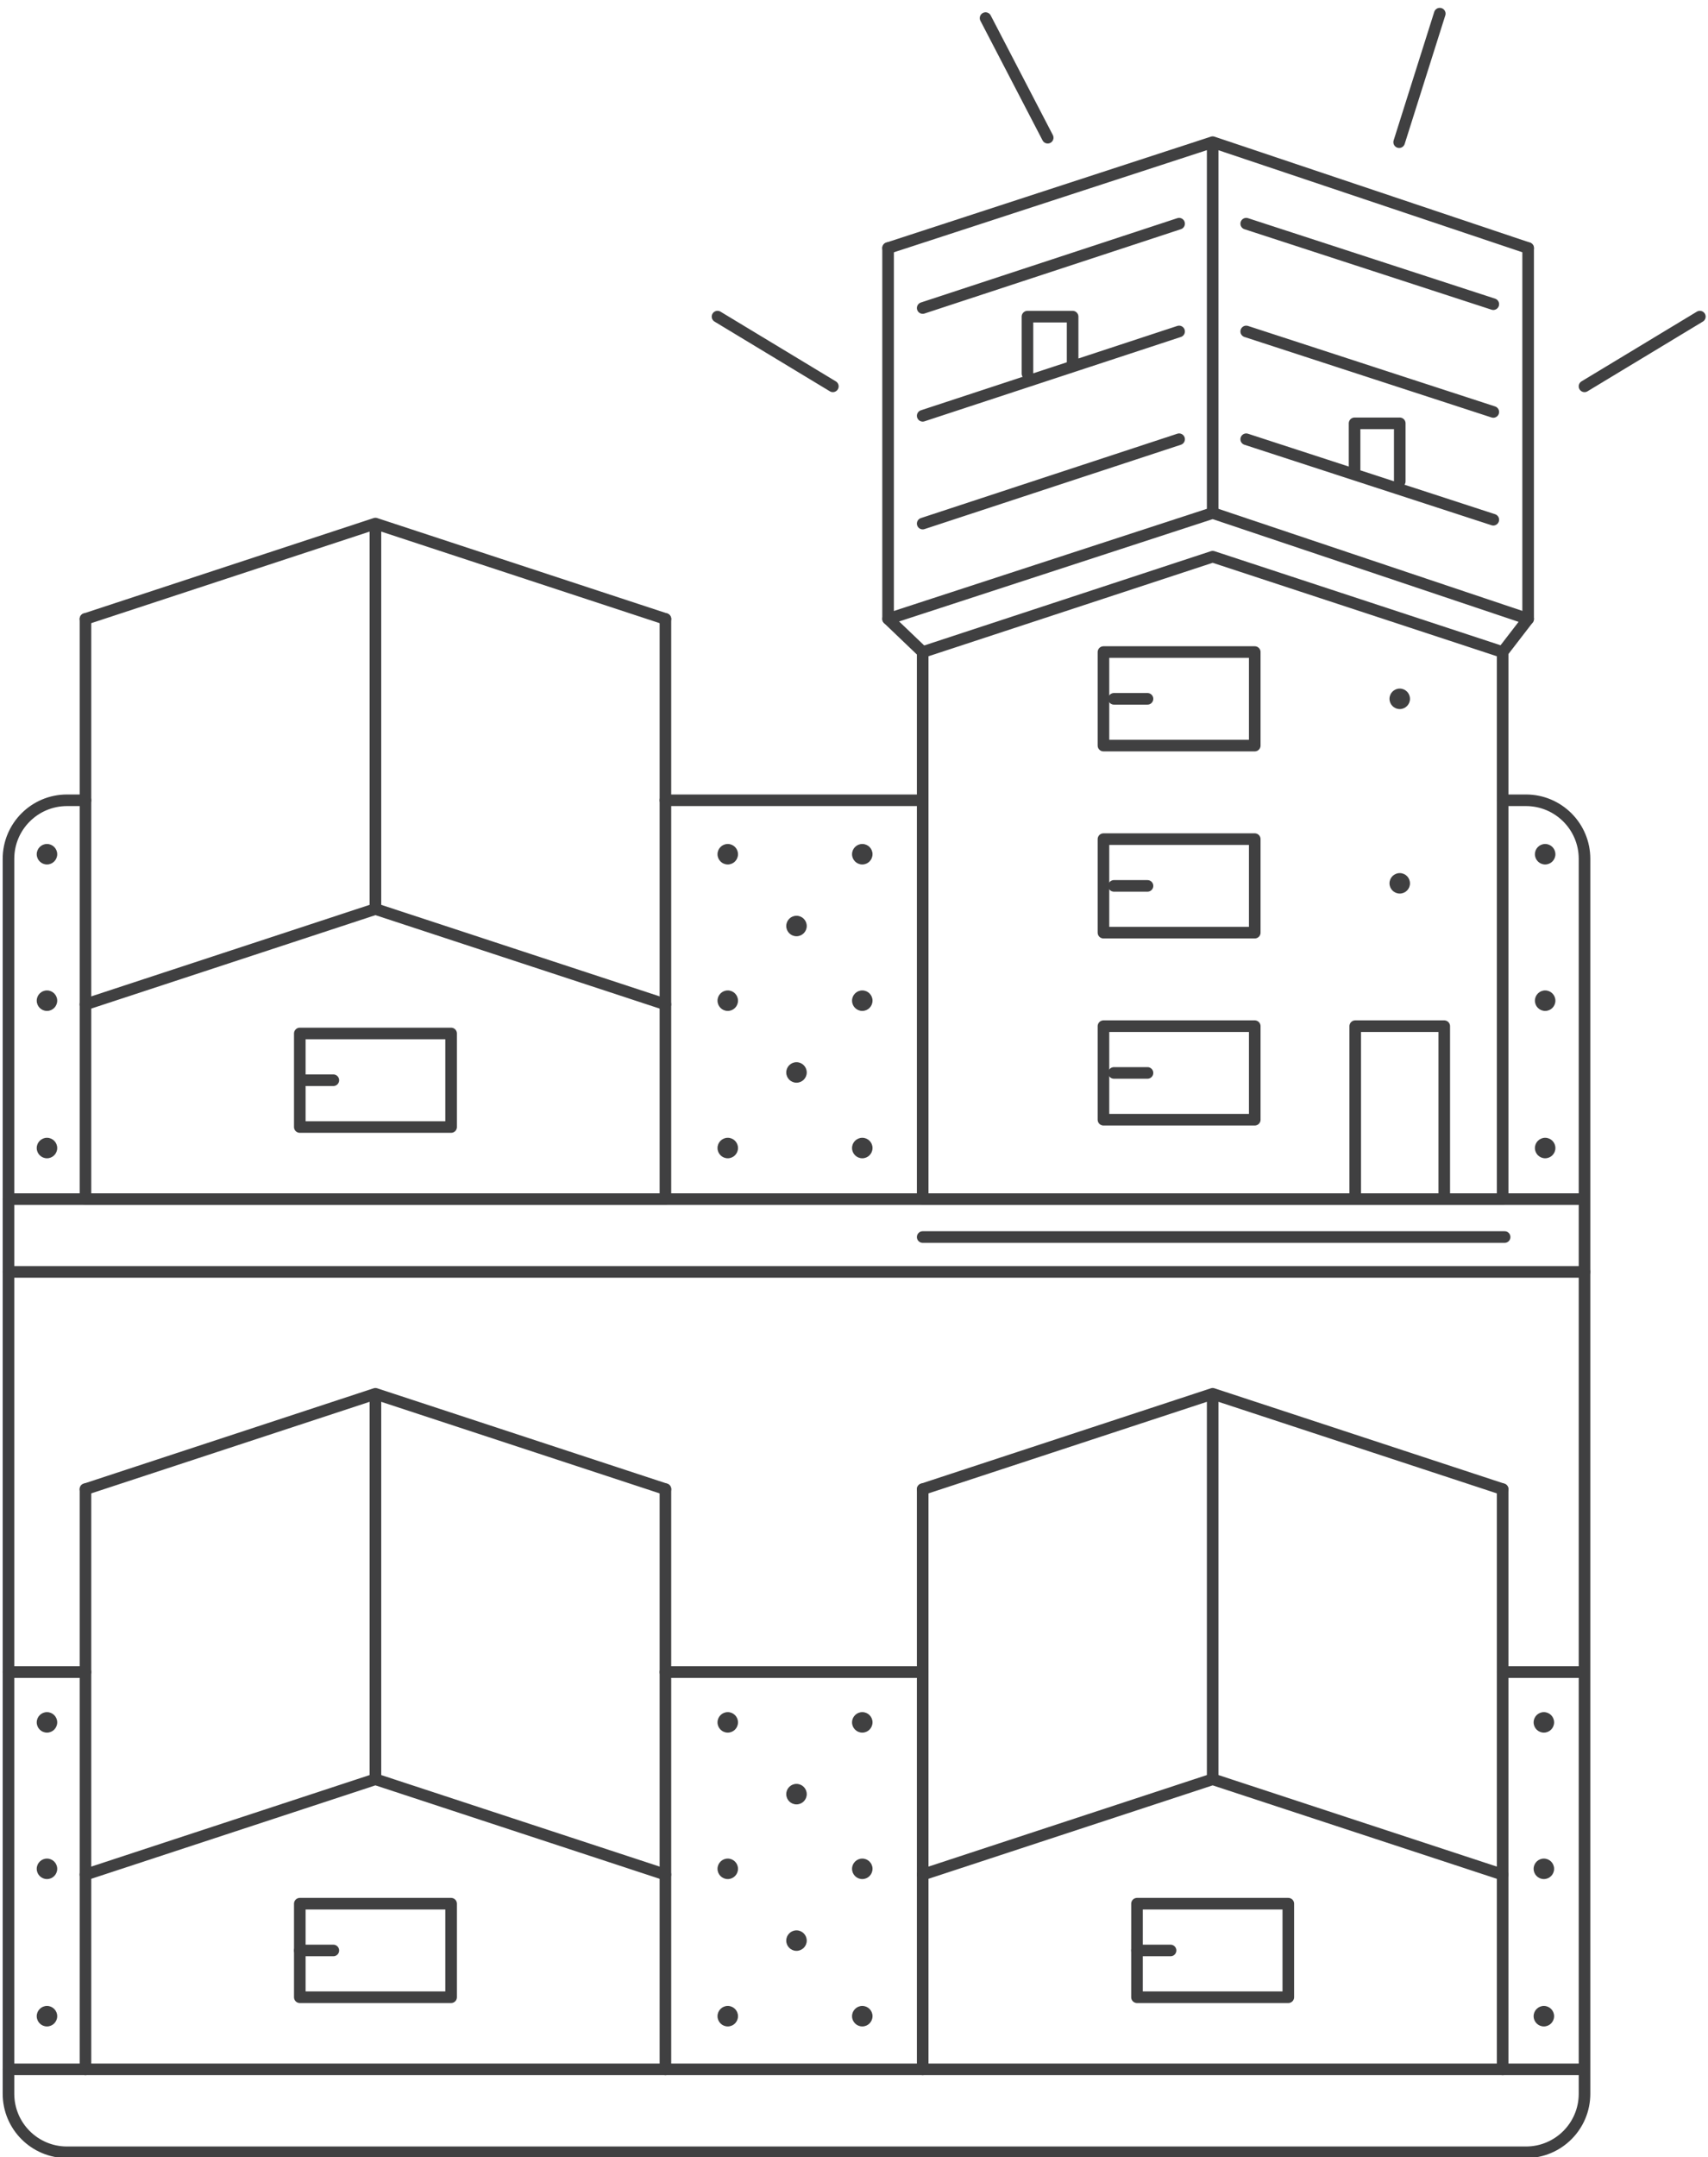 <!DOCTYPE svg PUBLIC "-//W3C//DTD SVG 1.1//EN" "http://www.w3.org/Graphics/SVG/1.1/DTD/svg11.dtd">
<svg xmlns="http://www.w3.org/2000/svg" width="221" height="279" viewBox="-0.346 -1.015 221 279">
  <path fill="none" stroke="#404041" stroke-width="1.5" stroke-linecap="round" stroke-linejoin="round" stroke-miterlimit="10" d="M85.753 191.598v75.04h-75.04v-75.04"/>
  <path fill="none" stroke="#404041" stroke-width="1.5" stroke-linecap="round" stroke-linejoin="round" stroke-miterlimit="10" d="M10.713 241.45l37.518-12.332 37.522 12.332M10.713 191.598l37.518-12.335 37.522 12.335M48.232 229.118v-49.856M38.446 245.213h19.577v12.098H38.446zM194.082 191.598v75.04h-75.04v-75.04"/>
  <path fill="none" stroke="#404041" stroke-width="1.5" stroke-linecap="round" stroke-linejoin="round" stroke-miterlimit="10" d="M119.043 241.45l37.52-12.332 37.518 12.332M119.043 191.598l37.52-12.335 37.518 12.335M156.563 229.118v-49.856M146.772 245.213h19.577v12.098H146.77zM197.382 31.073V79.04l-3.3 4.282v70.76h-75.04V83.32l-4.478-4.28V31.07"/>
  <path fill="none" stroke="#404041" stroke-width="1.5" stroke-linecap="round" stroke-linejoin="round" stroke-miterlimit="10" d="M114.565 79.042l41.998-13.702 40.82 13.702"/>
  <path fill="none" stroke="#404041" stroke-width="1.5" stroke-linecap="round" stroke-linejoin="round" stroke-miterlimit="10" d="M119.043 83.324l37.52-12.335 37.518 12.334M114.565 31.073l41.998-13.7 40.82 13.7M156.563 65.34V17.375"/>
  <path fill="none" stroke="#404041" stroke-width="1.5" stroke-linecap="round" stroke-linejoin="round" stroke-miterlimit="10" d="M142.432 83.323h19.576V95.42h-19.576zM142.432 107.52h19.576v12.096h-19.576zM142.432 131.712h19.576v12.1h-19.576zM85.753 79.042v75.04h-75.04V79.04"/>
  <path fill="none" stroke="#404041" stroke-width="1.5" stroke-linecap="round" stroke-linejoin="round" stroke-miterlimit="10" d="M10.713 128.894l37.518-12.332 37.522 12.332M10.713 79.042L48.23 66.706l37.522 12.336M48.232 116.56V66.708M38.446 132.657h19.577v12.1H38.446zM143.787 89.373h4.342M143.787 113.567h4.342M38.446 138.705h4.34M38.446 251.262h4.34M146.77 251.262h4.343M143.787 137.76h4.342M194.082 154.08h9.924M194.082 266.637h9.924M85.753 154.08h33.29M85.753 266.637h33.29M.75 154.08h9.963M.75 266.637h9.963M194.082 215.255h9.924M85.753 215.255h33.29M85.753 102.495h33.29M.75 215.255h9.963M.75 163.495h203.926M175.008 131.712h11.52v22.37h-11.52z"/>
  <path fill="#404041" d="M182.094 113.237c0 .732-.592 1.325-1.325 1.325s-1.326-.593-1.326-1.325.592-1.325 1.325-1.325 1.324.593 1.324 1.325M95.145 221.76c0 .732-.592 1.325-1.325 1.325-.734 0-1.326-.593-1.326-1.325 0-.73.592-1.324 1.326-1.324.733 0 1.325.593 1.325 1.324M112.55 221.76c0 .732-.59 1.325-1.323 1.325s-1.326-.593-1.326-1.325c0-.73.594-1.324 1.327-1.324.732 0 1.324.593 1.324 1.324M104.04 231.044c0 .732-.593 1.325-1.326 1.325-.734 0-1.326-.594-1.326-1.326s.592-1.325 1.326-1.325c.733 0 1.325.592 1.325 1.324M95.145 240.703c0 .73-.592 1.325-1.325 1.325-.734 0-1.326-.594-1.326-1.325 0-.732.592-1.325 1.326-1.325.733 0 1.325.592 1.325 1.325M112.55 240.703c0 .73-.59 1.325-1.323 1.325s-1.326-.594-1.326-1.325c0-.732.594-1.325 1.327-1.325.732 0 1.324.592 1.324 1.325M104.04 249.986c0 .732-.593 1.325-1.326 1.325-.734 0-1.326-.592-1.326-1.324 0-.73.592-1.325 1.326-1.325.733 0 1.325.594 1.325 1.326M95.145 259.763c0 .73-.592 1.325-1.325 1.325-.734 0-1.326-.594-1.326-1.325 0-.732.592-1.325 1.326-1.325.733 0 1.325.593 1.325 1.325M7.058 221.76c0 .732-.592 1.325-1.325 1.325s-1.326-.593-1.326-1.325c0-.73.593-1.324 1.326-1.324s1.325.593 1.325 1.324M7.058 240.703c0 .73-.592 1.325-1.325 1.325s-1.326-.594-1.326-1.325c0-.732.593-1.325 1.326-1.325s1.325.592 1.325 1.325M7.058 259.763c0 .73-.592 1.325-1.325 1.325s-1.326-.594-1.326-1.325c0-.732.593-1.325 1.326-1.325s1.325.593 1.325 1.325M112.55 259.763c0 .73-.59 1.325-1.323 1.325s-1.326-.594-1.326-1.325c0-.732.594-1.325 1.327-1.325.732 0 1.324.593 1.324 1.325M200.742 221.76c0 .732-.592 1.325-1.325 1.325s-1.325-.593-1.325-1.325c0-.73.592-1.324 1.325-1.324s1.325.593 1.325 1.324M200.742 240.703c0 .73-.592 1.325-1.325 1.325s-1.325-.594-1.325-1.325c0-.732.592-1.325 1.325-1.325s1.325.592 1.325 1.325M200.742 259.763c0 .73-.592 1.325-1.325 1.325s-1.325-.594-1.325-1.325c0-.732.592-1.325 1.325-1.325s1.325.593 1.325 1.325M7.058 109.473c0 .732-.592 1.325-1.325 1.325s-1.326-.593-1.326-1.325.593-1.325 1.326-1.325 1.325.593 1.325 1.325M7.058 128.415c0 .732-.592 1.325-1.325 1.325s-1.326-.593-1.326-1.325.593-1.325 1.326-1.325 1.325.593 1.325 1.325M7.058 147.475c0 .732-.592 1.324-1.325 1.324s-1.326-.593-1.326-1.325.593-1.325 1.326-1.325 1.325.593 1.325 1.325M95.145 109.473c0 .732-.592 1.325-1.325 1.325-.734 0-1.326-.593-1.326-1.325s.592-1.325 1.326-1.325c.733 0 1.325.593 1.325 1.325M112.55 109.473c0 .732-.59 1.325-1.323 1.325s-1.326-.593-1.326-1.325.594-1.325 1.327-1.325c.732 0 1.324.593 1.324 1.325M104.04 118.756c0 .732-.593 1.325-1.326 1.325-.734 0-1.326-.592-1.326-1.324s.592-1.325 1.326-1.325c.733 0 1.325.594 1.325 1.326M95.145 128.415c0 .732-.592 1.325-1.325 1.325-.734 0-1.326-.593-1.326-1.325s.592-1.325 1.326-1.325c.733 0 1.325.593 1.325 1.325M112.55 128.415c0 .732-.59 1.325-1.323 1.325s-1.326-.593-1.326-1.325.594-1.325 1.327-1.325c.732 0 1.324.593 1.324 1.325M104.04 137.698c0 .732-.593 1.326-1.326 1.326-.734 0-1.326-.594-1.326-1.326s.592-1.325 1.326-1.325c.733 0 1.325.593 1.325 1.325M95.145 147.475c0 .732-.592 1.324-1.325 1.324-.734 0-1.326-.593-1.326-1.325s.592-1.325 1.326-1.325c.733 0 1.325.593 1.325 1.325M112.55 147.475c0 .732-.59 1.324-1.323 1.324s-1.326-.593-1.326-1.325.594-1.325 1.327-1.325c.732 0 1.324.593 1.324 1.325M200.91 109.473c0 .732-.593 1.325-1.326 1.325-.732 0-1.326-.593-1.326-1.325s.594-1.325 1.326-1.325c.733 0 1.325.593 1.325 1.325M200.91 128.415c0 .732-.593 1.325-1.326 1.325-.732 0-1.326-.593-1.326-1.325s.594-1.325 1.326-1.325c.733 0 1.325.593 1.325 1.325M200.91 147.475c0 .732-.593 1.324-1.326 1.324-.732 0-1.326-.593-1.326-1.325s.594-1.325 1.326-1.325c.733 0 1.325.593 1.325 1.325M182.094 89.373c0 .732-.592 1.325-1.325 1.325s-1.326-.593-1.326-1.325.592-1.325 1.325-1.325 1.324.593 1.324 1.325"/>
  <path fill="none" stroke="#404041" stroke-width="1.5" stroke-linecap="round" stroke-linejoin="round" stroke-miterlimit="10" d="M119.043 38.825l33.176-10.908M119.043 52.766l33.176-10.91M119.043 66.707l33.176-10.91M192.874 38.327l-31.97-10.41M192.874 52.268l-31.97-10.412M192.874 66.208l-31.97-10.41M132.598 47.31V39.94h5.843v6.45M180.77 61.25v-7.51h-5.846v6.587M119.043 158.987h75.297M194.082 102.495h3.02c4.184 0 7.575 3.39 7.575 7.572v159.728c0 4.182-3.392 7.572-7.574 7.572H8.323c-4.18 0-7.572-3.39-7.572-7.572V110.067c0-4.182 3.392-7.572 7.574-7.572h2.39M92.494 39.938l14.923 9.016M219.6 39.938l-14.924 9.016M185.947.75l-5.254 16.624M127.177 1.327l8.04 15.47"/>
</svg>
